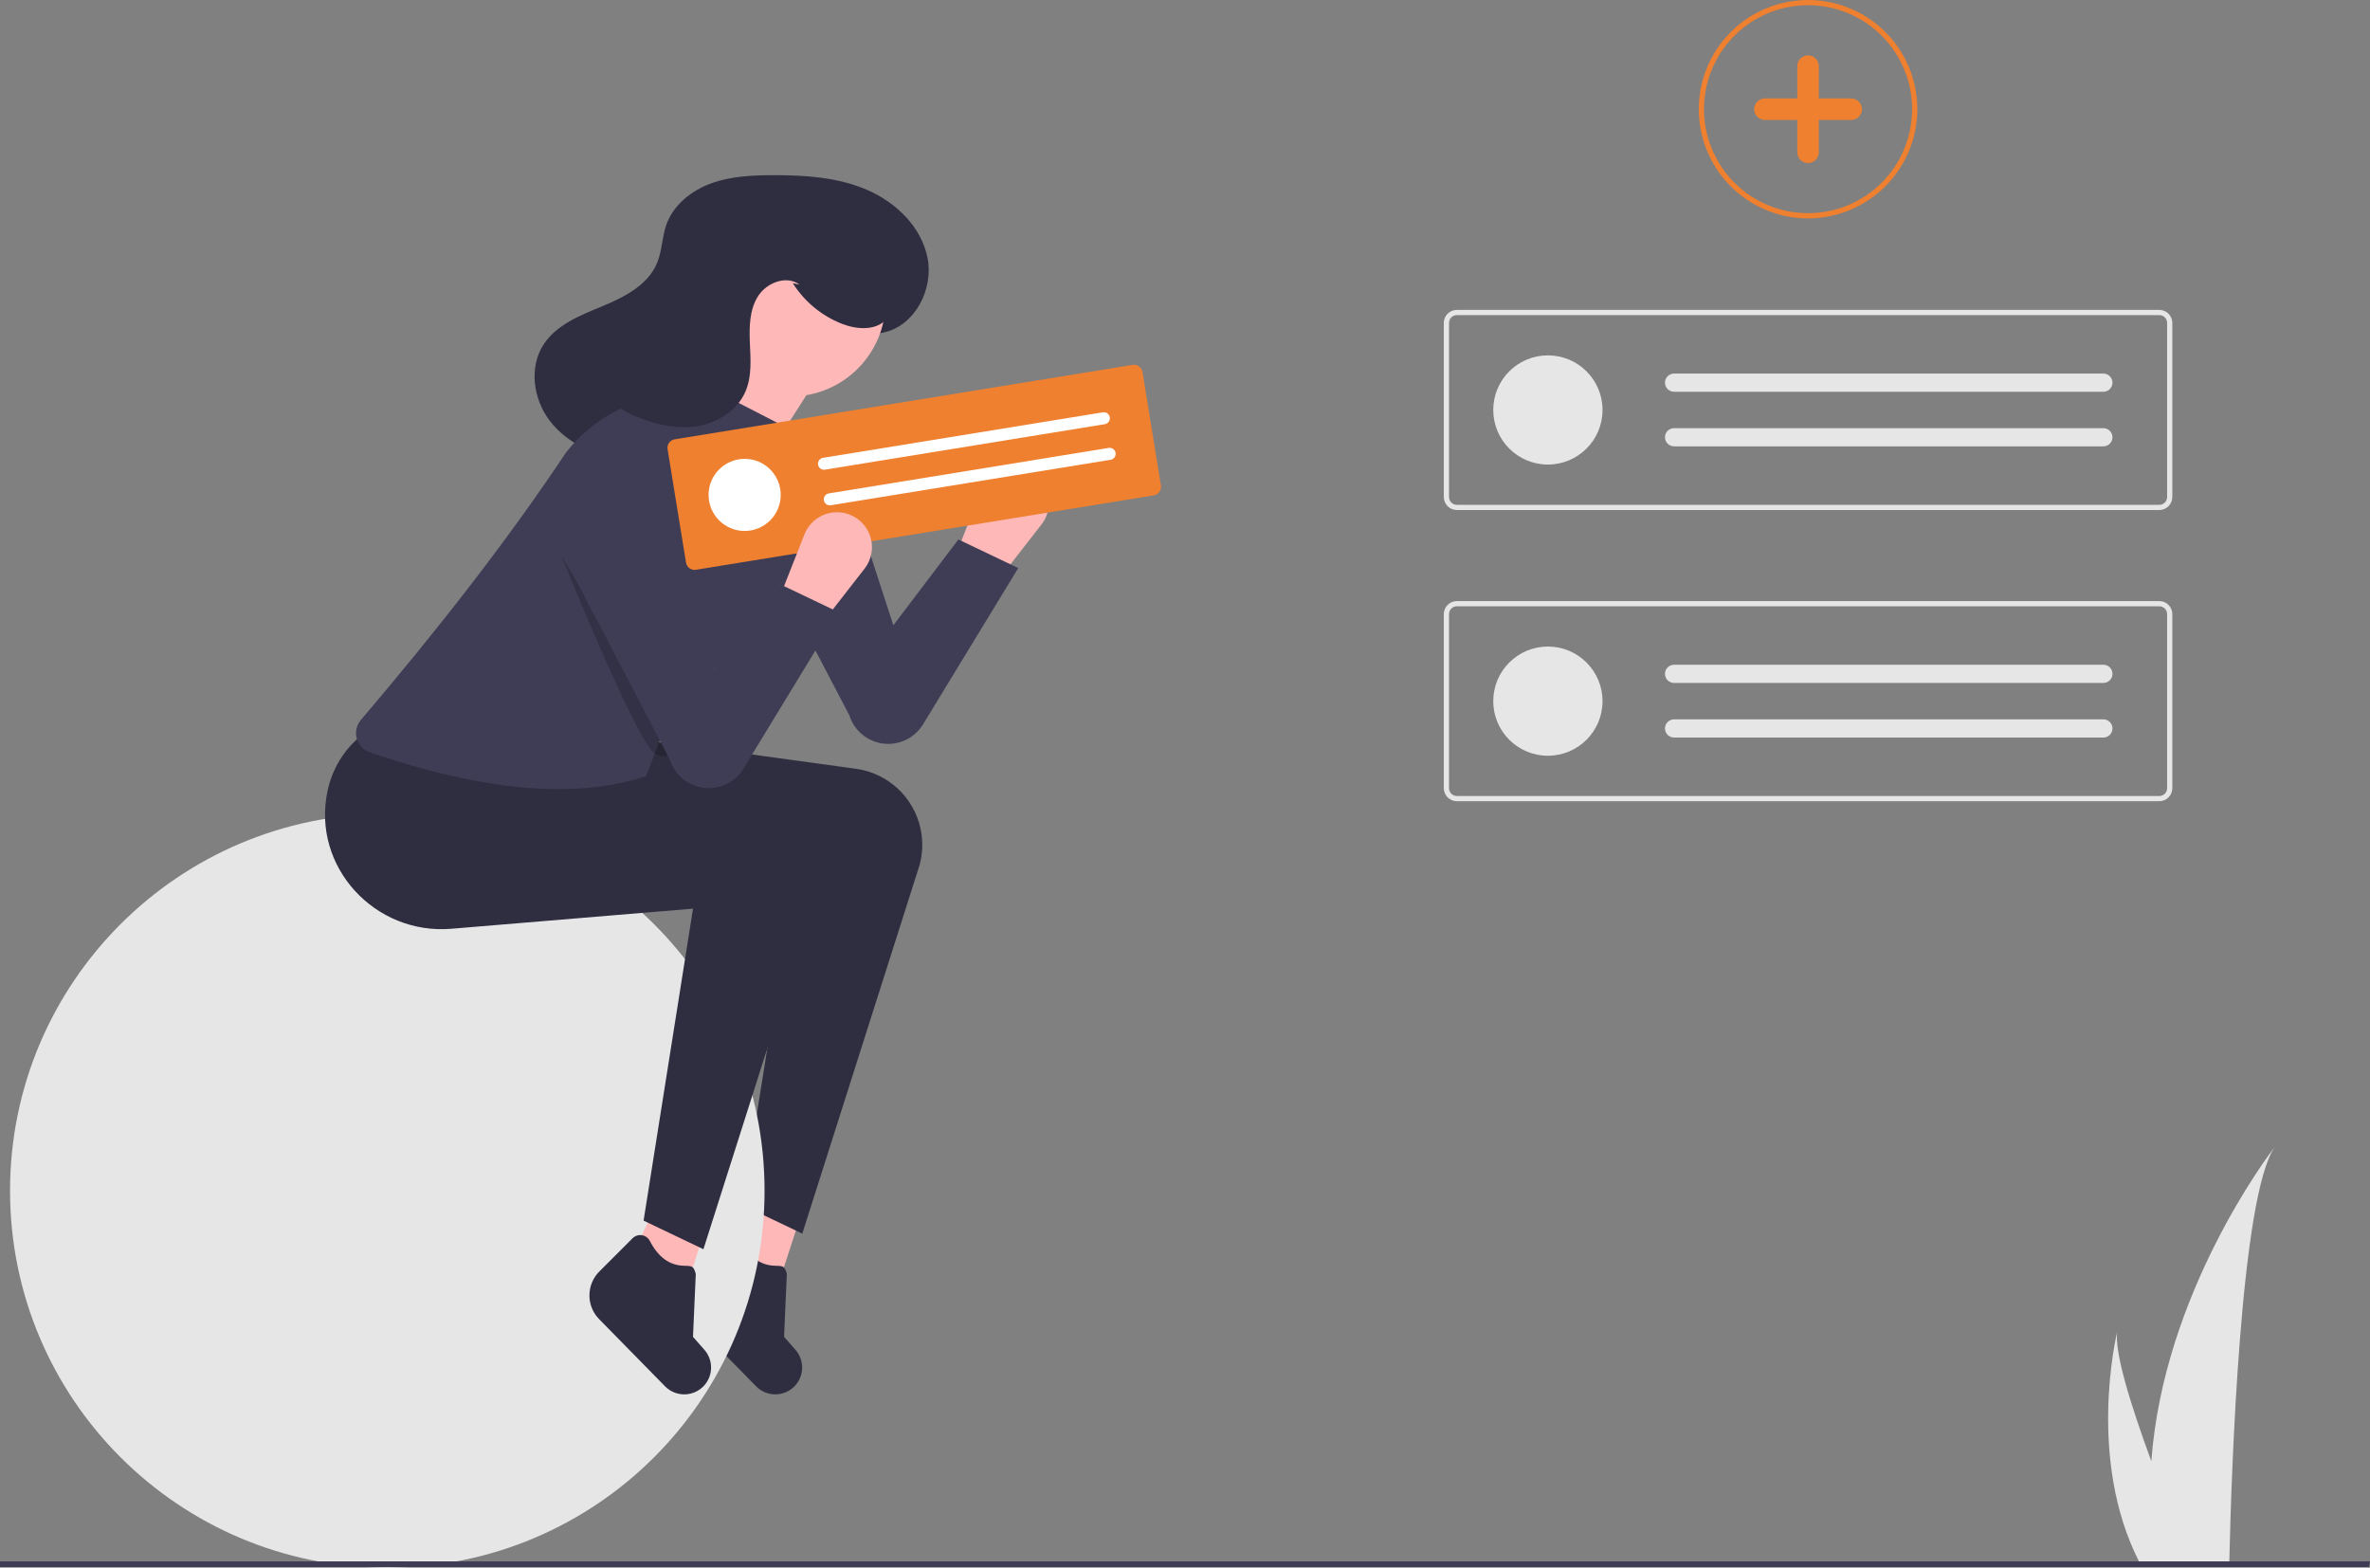 <svg width="257" height="170" viewBox="0 0 257 170" fill="none" xmlns="http://www.w3.org/2000/svg">
<rect x="0" y="0" width="257" height="170" fill="#808080" stroke="none"/>
<g clip-path="url(#clip0)">
<path d="M108.159 63.01L103.645 60.191L106.419 53.154C106.686 52.478 107.141 51.893 107.732 51.468C108.322 51.043 109.022 50.797 109.748 50.759C110.473 50.721 111.195 50.892 111.826 51.252C112.457 51.612 112.972 52.145 113.308 52.789C113.644 53.433 113.788 54.16 113.723 54.883C113.658 55.606 113.386 56.295 112.94 56.868L108.159 63.01Z" fill="#FEB8B8"/>
<path d="M84.413 139.252L78.198 136.558L81.57 129.623L86.59 132.558L84.413 139.252Z" fill="#FEB8B8"/>
<path d="M82 150.339L74.851 143.054C74.169 142.363 73.788 141.431 73.791 140.46C73.794 139.49 74.181 138.56 74.868 137.874L78.468 134.277C78.597 134.146 78.756 134.048 78.931 133.99C79.106 133.932 79.292 133.916 79.474 133.943C79.656 133.97 79.829 134.04 79.98 134.147C80.13 134.253 80.253 134.393 80.339 134.556C81.225 136.277 82.432 137.205 83.995 137.252C84.932 137.281 85.079 137.246 85.323 138.15L85.022 144.965L86.259 146.372C86.723 146.899 86.98 147.576 86.984 148.278C86.988 148.98 86.737 149.659 86.279 150.191C86.017 150.496 85.694 150.743 85.332 150.917C84.969 151.091 84.574 151.188 84.172 151.202C83.77 151.215 83.37 151.146 82.996 150.998C82.622 150.849 82.283 150.625 82 150.339Z" fill="#2F2E41"/>
<path d="M86.999 133.773L80.51 130.672L85.871 96.841L59.665 99.023C51.38 99.713 44.541 92.309 46.22 84.172C46.709 81.71 48.064 79.503 50.039 77.952L75.996 81.053L92.814 83.364C94.502 83.596 96.078 84.339 97.33 85.494C98.582 86.648 99.449 88.159 99.815 89.821C100.107 91.146 100.071 92.522 99.709 93.829L86.999 133.773Z" fill="#2F2E41"/>
<path d="M41.999 170C64.592 170 82.908 151.698 82.908 129.121C82.908 106.544 64.592 88.242 41.999 88.242C19.405 88.242 1.089 106.544 1.089 129.121C1.089 151.698 19.405 170 41.999 170Z" fill="#E6E6E6"/>
<path d="M103.927 58.499L110.417 61.6L100.093 78.548C99.641 79.29 98.979 79.883 98.191 80.251C97.403 80.619 96.524 80.747 95.664 80.618C94.843 80.495 94.073 80.143 93.443 79.603C92.813 79.062 92.348 78.356 92.101 77.563L80.569 55.522C80.177 54.773 79.951 53.947 79.906 53.102C79.862 52.257 80 51.413 80.312 50.626C80.623 49.839 81.101 49.129 81.712 48.543C82.322 47.957 83.052 47.51 83.852 47.231H83.852C84.593 46.973 85.378 46.865 86.161 46.914C86.945 46.963 87.71 47.167 88.413 47.516C89.116 47.864 89.743 48.349 90.255 48.943C90.768 49.537 91.157 50.227 91.4 50.972L96.874 67.803L103.927 58.499Z" fill="#3F3D56"/>
<path d="M75.548 50.233C77.667 50.526 79.843 49.828 81.611 48.626C83.379 47.423 84.776 45.746 85.959 43.965C87.957 40.953 89.398 37.607 90.213 34.086C90.887 34.895 91.769 35.505 92.764 35.851C93.759 36.197 94.83 36.266 95.861 36.049C99.225 35.294 101.242 31.373 100.586 27.991C99.93 24.608 97.153 21.927 93.984 20.57C90.816 19.212 87.284 18.988 83.836 18.995C81.563 19.001 79.246 19.107 77.111 19.886C74.975 20.665 73.019 22.218 72.26 24.359C71.784 25.702 71.8 27.188 71.259 28.505C70.278 30.898 67.731 32.204 65.341 33.195C62.951 34.186 60.353 35.193 58.944 37.361C57.353 39.81 57.812 43.227 59.566 45.563C61.319 47.898 64.136 49.252 67.003 49.818C69.869 50.385 72.822 50.245 75.741 50.102" fill="#2F2E41"/>
<path d="M74.538 139.252L68.323 136.558L71.695 129.623L76.715 132.558L74.538 139.252Z" fill="#FEB8B8"/>
<path d="M72.126 150.339L64.977 143.054C64.294 142.363 63.913 141.431 63.916 140.46C63.92 139.49 64.307 138.56 64.994 137.874L68.593 134.277C68.723 134.146 68.881 134.048 69.056 133.99C69.231 133.932 69.417 133.916 69.599 133.943C69.781 133.97 69.955 134.04 70.105 134.147C70.255 134.253 70.378 134.393 70.464 134.556C71.35 136.277 72.557 137.205 74.12 137.252C75.057 137.281 75.205 137.246 75.449 138.15L75.148 144.965L76.385 146.372C76.848 146.899 77.106 147.576 77.109 148.278C77.113 148.98 76.863 149.659 76.404 150.191C76.142 150.496 75.82 150.743 75.457 150.917C75.094 151.091 74.7 151.188 74.297 151.202C73.895 151.215 73.495 151.146 73.121 150.998C72.747 150.849 72.409 150.625 72.126 150.339Z" fill="#2F2E41"/>
<path d="M76.278 135.464L69.789 132.363L75.15 98.532L48.944 100.714C40.659 101.404 33.82 94.001 35.499 85.864C35.988 83.401 37.343 81.195 39.318 79.643L65.275 82.745L82.093 85.055C83.781 85.287 85.357 86.031 86.609 87.185C87.86 88.34 88.728 89.85 89.094 91.513C89.386 92.837 89.349 94.213 88.988 95.521L76.278 135.464Z" fill="#2F2E41"/>
<path d="M85.73 42.993C91.417 42.993 96.028 38.386 96.028 32.703C96.028 27.02 91.417 22.413 85.73 22.413C80.042 22.413 75.432 27.02 75.432 32.703C75.432 38.386 80.042 42.993 85.73 42.993Z" fill="#FEB8B8"/>
<path d="M78.535 56.808L74.303 45.249C77.308 42.062 77.97 38.153 76.842 33.69L88.974 40.456L78.535 56.808Z" fill="#FEB8B8"/>
<path d="M70.071 84.154C62.539 86.666 52.57 85.844 40.081 81.571C39.743 81.454 39.439 81.257 39.195 80.996C38.951 80.735 38.775 80.419 38.681 80.074C38.588 79.73 38.58 79.368 38.658 79.019C38.736 78.671 38.898 78.347 39.13 78.075C47.554 68.181 55.112 58.49 61.349 49.11C63.703 46.069 67.052 43.951 70.809 43.127L76.56 41.866L85.306 46.376L87.599 47.671C88.139 47.976 88.612 48.388 88.988 48.882C89.364 49.376 89.636 49.941 89.786 50.543C89.937 51.145 89.963 51.771 89.864 52.384C89.764 52.996 89.541 53.582 89.207 54.106C85.695 62.68 81.118 70.508 73.175 75.978L70.071 84.154Z" fill="#3F3D56"/>
<path d="M85.968 30.701C87.234 32.713 89.115 34.264 91.332 35.124C92.902 35.728 94.895 35.879 96.073 34.678C96.927 33.809 97.097 32.471 96.976 31.259C96.598 27.476 93.753 24.182 90.222 22.765C86.692 21.347 82.617 21.657 79.093 23.092C75.769 24.446 72.612 27.22 72.433 30.802C72.342 32.638 73.007 34.66 72.021 36.212C71.278 37.38 69.843 37.855 68.558 38.373C67.273 38.89 65.894 39.707 65.63 41.066C65.451 41.99 65.865 42.954 66.515 43.635C67.198 44.287 68.007 44.794 68.892 45.124C70.987 46.016 73.294 46.572 75.546 46.227C77.797 45.882 79.975 44.512 80.856 42.413C81.534 40.797 81.395 38.973 81.317 37.222C81.239 35.471 81.262 33.606 82.198 32.124C83.134 30.641 85.306 29.811 86.704 30.869" fill="#2F2E41"/>
<path opacity="0.2" d="M60.902 60.332C60.902 60.332 69.084 80.63 71.059 81.758C73.034 82.886 73.034 80.069 73.034 80.069L60.902 60.332Z" fill="black"/>
<path d="M125.122 53.714L75.463 61.786C75.219 61.826 74.97 61.767 74.769 61.623C74.569 61.478 74.434 61.261 74.394 61.017L72.39 48.708C72.351 48.464 72.409 48.215 72.554 48.015C72.698 47.815 72.916 47.68 73.16 47.64L122.819 39.567C123.063 39.528 123.312 39.587 123.513 39.731C123.713 39.875 123.848 40.093 123.888 40.337L125.892 52.646C125.931 52.889 125.873 53.139 125.728 53.339C125.584 53.539 125.366 53.674 125.122 53.714Z" fill="#EF802F"/>
<path d="M80.749 57.577C82.91 57.577 84.662 55.826 84.662 53.667C84.662 51.507 82.91 49.757 80.749 49.757C78.588 49.757 76.836 51.507 76.836 53.667C76.836 55.826 78.588 57.577 80.749 57.577Z" fill="white"/>
<path d="M89.25 49.644C89.165 49.657 89.084 49.687 89.011 49.732C88.939 49.777 88.875 49.836 88.825 49.906C88.775 49.975 88.739 50.054 88.719 50.137C88.7 50.221 88.696 50.307 88.71 50.392C88.724 50.476 88.754 50.557 88.799 50.63C88.844 50.703 88.904 50.766 88.973 50.816C89.043 50.866 89.121 50.902 89.205 50.922C89.288 50.941 89.375 50.944 89.46 50.93L119.807 45.997C119.891 45.983 119.972 45.953 120.045 45.908C120.118 45.863 120.181 45.804 120.231 45.735C120.281 45.665 120.317 45.587 120.337 45.503C120.356 45.42 120.359 45.334 120.346 45.249C120.332 45.165 120.302 45.084 120.257 45.011C120.212 44.938 120.153 44.875 120.083 44.825C120.014 44.775 119.935 44.739 119.852 44.719C119.768 44.7 119.682 44.697 119.597 44.711L89.25 49.644Z" fill="white"/>
<path d="M89.878 53.503C89.794 53.517 89.713 53.547 89.64 53.592C89.567 53.637 89.503 53.696 89.453 53.765C89.403 53.835 89.367 53.913 89.347 53.997C89.328 54.08 89.325 54.167 89.338 54.251C89.352 54.336 89.383 54.417 89.428 54.489C89.473 54.562 89.532 54.626 89.602 54.676C89.671 54.726 89.75 54.761 89.833 54.781C89.917 54.8 90.003 54.803 90.088 54.79L120.435 49.856C120.606 49.829 120.758 49.734 120.859 49.594C120.96 49.454 121.001 49.279 120.973 49.109C120.946 48.938 120.851 48.786 120.711 48.685C120.571 48.584 120.396 48.542 120.226 48.57L89.878 53.503Z" fill="white"/>
<path d="M88.974 67.803L84.46 64.983L87.234 57.947C87.501 57.27 87.956 56.685 88.546 56.261C89.136 55.836 89.836 55.59 90.562 55.552C91.288 55.514 92.01 55.685 92.641 56.045C93.272 56.404 93.786 56.938 94.123 57.582C94.459 58.225 94.603 58.952 94.538 59.675C94.473 60.399 94.201 61.088 93.754 61.661L88.974 67.803Z" fill="#FEB8B8"/>
<path d="M84.46 63.292L90.949 66.393L80.626 83.341C80.173 84.083 79.512 84.675 78.724 85.044C77.936 85.412 77.057 85.54 76.197 85.411C75.376 85.288 74.606 84.936 73.976 84.395C73.346 83.855 72.881 83.148 72.634 82.356L61.102 60.315C60.71 59.565 60.484 58.74 60.439 57.895C60.395 57.05 60.533 56.206 60.844 55.419C61.156 54.632 61.633 53.922 62.244 53.336C62.855 52.75 63.585 52.302 64.385 52.024H64.385C65.126 51.765 65.911 51.658 66.694 51.706C67.477 51.755 68.243 51.96 68.946 52.309C69.649 52.657 70.275 53.142 70.788 53.736C71.301 54.329 71.69 55.019 71.933 55.765L77.407 72.595L84.46 63.292Z" fill="#3F3D56"/>
<path d="M246.691 124.342C242.952 129.623 241.965 159.676 241.745 169.309C241.739 169.526 241.734 169.732 241.731 169.927H232.268C232.152 169.721 232.045 169.518 231.944 169.309C226.335 158.247 229.447 144.982 229.61 144.311C229.184 146.42 231.111 152.532 233.289 158.452C234.618 140.249 245.98 125.261 246.691 124.342Z" fill="#E6E6E6"/>
<path d="M257 169.309L256.887 169.927H0V169.309H257Z" fill="#3F3D56"/>
<path d="M234.153 55.306H157.976C157.602 55.306 157.244 55.157 156.979 54.893C156.715 54.628 156.566 54.27 156.565 53.896V35.014C156.566 34.641 156.715 34.282 156.979 34.018C157.244 33.754 157.602 33.605 157.976 33.605H234.153C234.527 33.605 234.885 33.754 235.15 34.018C235.414 34.282 235.563 34.641 235.564 35.014V53.896C235.563 54.27 235.414 54.628 235.15 54.893C234.885 55.157 234.527 55.306 234.153 55.306ZM157.976 34.169C157.752 34.169 157.537 34.258 157.378 34.417C157.219 34.575 157.13 34.79 157.13 35.014V53.896C157.13 54.121 157.219 54.336 157.378 54.494C157.537 54.653 157.752 54.742 157.976 54.742H234.153C234.377 54.742 234.592 54.653 234.751 54.494C234.91 54.336 234.999 54.121 234.999 53.896V35.014C234.999 34.79 234.91 34.575 234.751 34.417C234.592 34.258 234.377 34.169 234.153 34.169H157.976Z" fill="#E6E6E6"/>
<path d="M167.851 50.376C171.123 50.376 173.776 47.725 173.776 44.455C173.776 41.186 171.123 38.535 167.851 38.535C164.579 38.535 161.926 41.186 161.926 44.455C161.926 47.725 164.579 50.376 167.851 50.376Z" fill="#E6E6E6"/>
<path d="M181.535 40.508C181.273 40.508 181.021 40.612 180.836 40.797C180.651 40.983 180.547 41.233 180.547 41.495C180.547 41.757 180.651 42.008 180.836 42.193C181.021 42.378 181.273 42.482 181.535 42.482H228.087C228.349 42.482 228.6 42.378 228.785 42.193C228.97 42.008 229.074 41.757 229.074 41.495C229.074 41.233 228.97 40.983 228.785 40.797C228.6 40.612 228.349 40.508 228.087 40.508H181.535Z" fill="#E6E6E6"/>
<path d="M181.535 46.429C181.273 46.429 181.021 46.533 180.836 46.718C180.651 46.903 180.547 47.154 180.547 47.416C180.547 47.677 180.651 47.928 180.836 48.113C181.021 48.298 181.273 48.402 181.535 48.402H228.087C228.349 48.402 228.6 48.298 228.785 48.113C228.97 47.928 229.074 47.677 229.074 47.416C229.074 47.154 228.97 46.903 228.785 46.718C228.6 46.533 228.349 46.429 228.087 46.429H181.535Z" fill="#E6E6E6"/>
<path d="M234.153 86.882H157.976C157.602 86.881 157.244 86.732 156.979 86.468C156.715 86.204 156.566 85.846 156.565 85.472V66.59C156.566 66.216 156.715 65.858 156.979 65.594C157.244 65.329 157.602 65.181 157.976 65.18H234.153C234.527 65.181 234.885 65.329 235.15 65.594C235.414 65.858 235.563 66.216 235.564 66.59V85.472C235.563 85.846 235.414 86.204 235.15 86.468C234.885 86.732 234.527 86.881 234.153 86.882ZM157.976 65.744C157.752 65.744 157.537 65.834 157.378 65.992C157.219 66.151 157.13 66.366 157.13 66.59V85.472C157.13 85.696 157.219 85.911 157.378 86.07C157.537 86.228 157.752 86.317 157.976 86.318H234.153C234.377 86.317 234.592 86.228 234.751 86.07C234.91 85.911 234.999 85.696 234.999 85.472V66.59C234.999 66.366 234.91 66.151 234.751 65.992C234.592 65.834 234.377 65.744 234.153 65.744H157.976Z" fill="#E6E6E6"/>
<path d="M167.851 81.951C171.123 81.951 173.776 79.301 173.776 76.031C173.776 72.761 171.123 70.11 167.851 70.11C164.579 70.11 161.926 72.761 161.926 76.031C161.926 79.301 164.579 81.951 167.851 81.951Z" fill="#E6E6E6"/>
<path d="M181.535 72.084C181.273 72.084 181.021 72.188 180.836 72.373C180.651 72.558 180.547 72.809 180.547 73.071C180.547 73.332 180.651 73.583 180.836 73.768C181.021 73.953 181.273 74.057 181.535 74.057H228.087C228.349 74.057 228.6 73.953 228.785 73.768C228.97 73.583 229.074 73.332 229.074 73.071C229.074 72.809 228.97 72.558 228.785 72.373C228.6 72.188 228.349 72.084 228.087 72.084H181.535Z" fill="#E6E6E6"/>
<path d="M181.535 78.004C181.273 78.004 181.021 78.108 180.836 78.293C180.651 78.478 180.547 78.729 180.547 78.991C180.547 79.253 180.651 79.504 180.836 79.689C181.021 79.874 181.273 79.978 181.535 79.978H228.087C228.349 79.978 228.6 79.874 228.785 79.689C228.97 79.504 229.074 79.253 229.074 78.991C229.074 78.729 228.97 78.478 228.785 78.293C228.6 78.108 228.349 78.004 228.087 78.004H181.535Z" fill="#E6E6E6"/>
<path d="M196.065 23.682C193.721 23.682 191.43 22.987 189.481 21.686C187.533 20.385 186.014 18.536 185.117 16.372C184.22 14.209 183.985 11.828 184.443 9.531C184.9 7.234 186.028 5.124 187.686 3.468C189.343 1.812 191.454 0.684 193.753 0.228C196.051 -0.229 198.434 0.005 200.599 0.901C202.764 1.798 204.615 3.315 205.917 5.262C207.219 7.21 207.914 9.499 207.914 11.841C207.911 14.98 206.661 17.99 204.44 20.21C202.218 22.429 199.206 23.678 196.065 23.682ZM196.065 0.564C193.832 0.564 191.651 1.225 189.795 2.464C187.939 3.703 186.492 5.465 185.638 7.525C184.784 9.586 184.561 11.853 184.996 14.041C185.431 16.228 186.506 18.238 188.085 19.815C189.663 21.392 191.674 22.466 193.863 22.901C196.052 23.336 198.321 23.113 200.383 22.259C202.445 21.406 204.208 19.96 205.448 18.106C206.688 16.252 207.35 14.071 207.35 11.841C207.347 8.851 206.156 5.985 204.041 3.871C201.925 1.756 199.057 0.567 196.065 0.564Z" fill="#EF802F"/>
<path d="M200.74 10.673H197.233V7.169C197.233 6.859 197.11 6.562 196.891 6.343C196.672 6.124 196.375 6.001 196.065 6.001C195.755 6.001 195.457 6.124 195.238 6.343C195.019 6.562 194.896 6.859 194.896 7.169V10.673H191.389C191.079 10.673 190.782 10.796 190.562 11.015C190.343 11.234 190.22 11.531 190.22 11.841C190.22 12.151 190.343 12.448 190.562 12.667C190.782 12.886 191.079 13.009 191.389 13.009H194.896V16.513C194.896 16.823 195.019 17.12 195.238 17.339C195.457 17.558 195.755 17.681 196.065 17.681C196.375 17.681 196.672 17.558 196.891 17.339C197.11 17.12 197.233 16.823 197.233 16.513V13.009H200.74C201.05 13.009 201.347 12.886 201.567 12.667C201.786 12.448 201.909 12.151 201.909 11.841C201.909 11.531 201.786 11.234 201.567 11.015C201.347 10.796 201.05 10.673 200.74 10.673V10.673Z" fill="#EF802F"/>
</g>
<defs>
<clipPath id="clip0">
<rect width="257" height="170" fill="white"/>
</clipPath>
</defs>
</svg>
